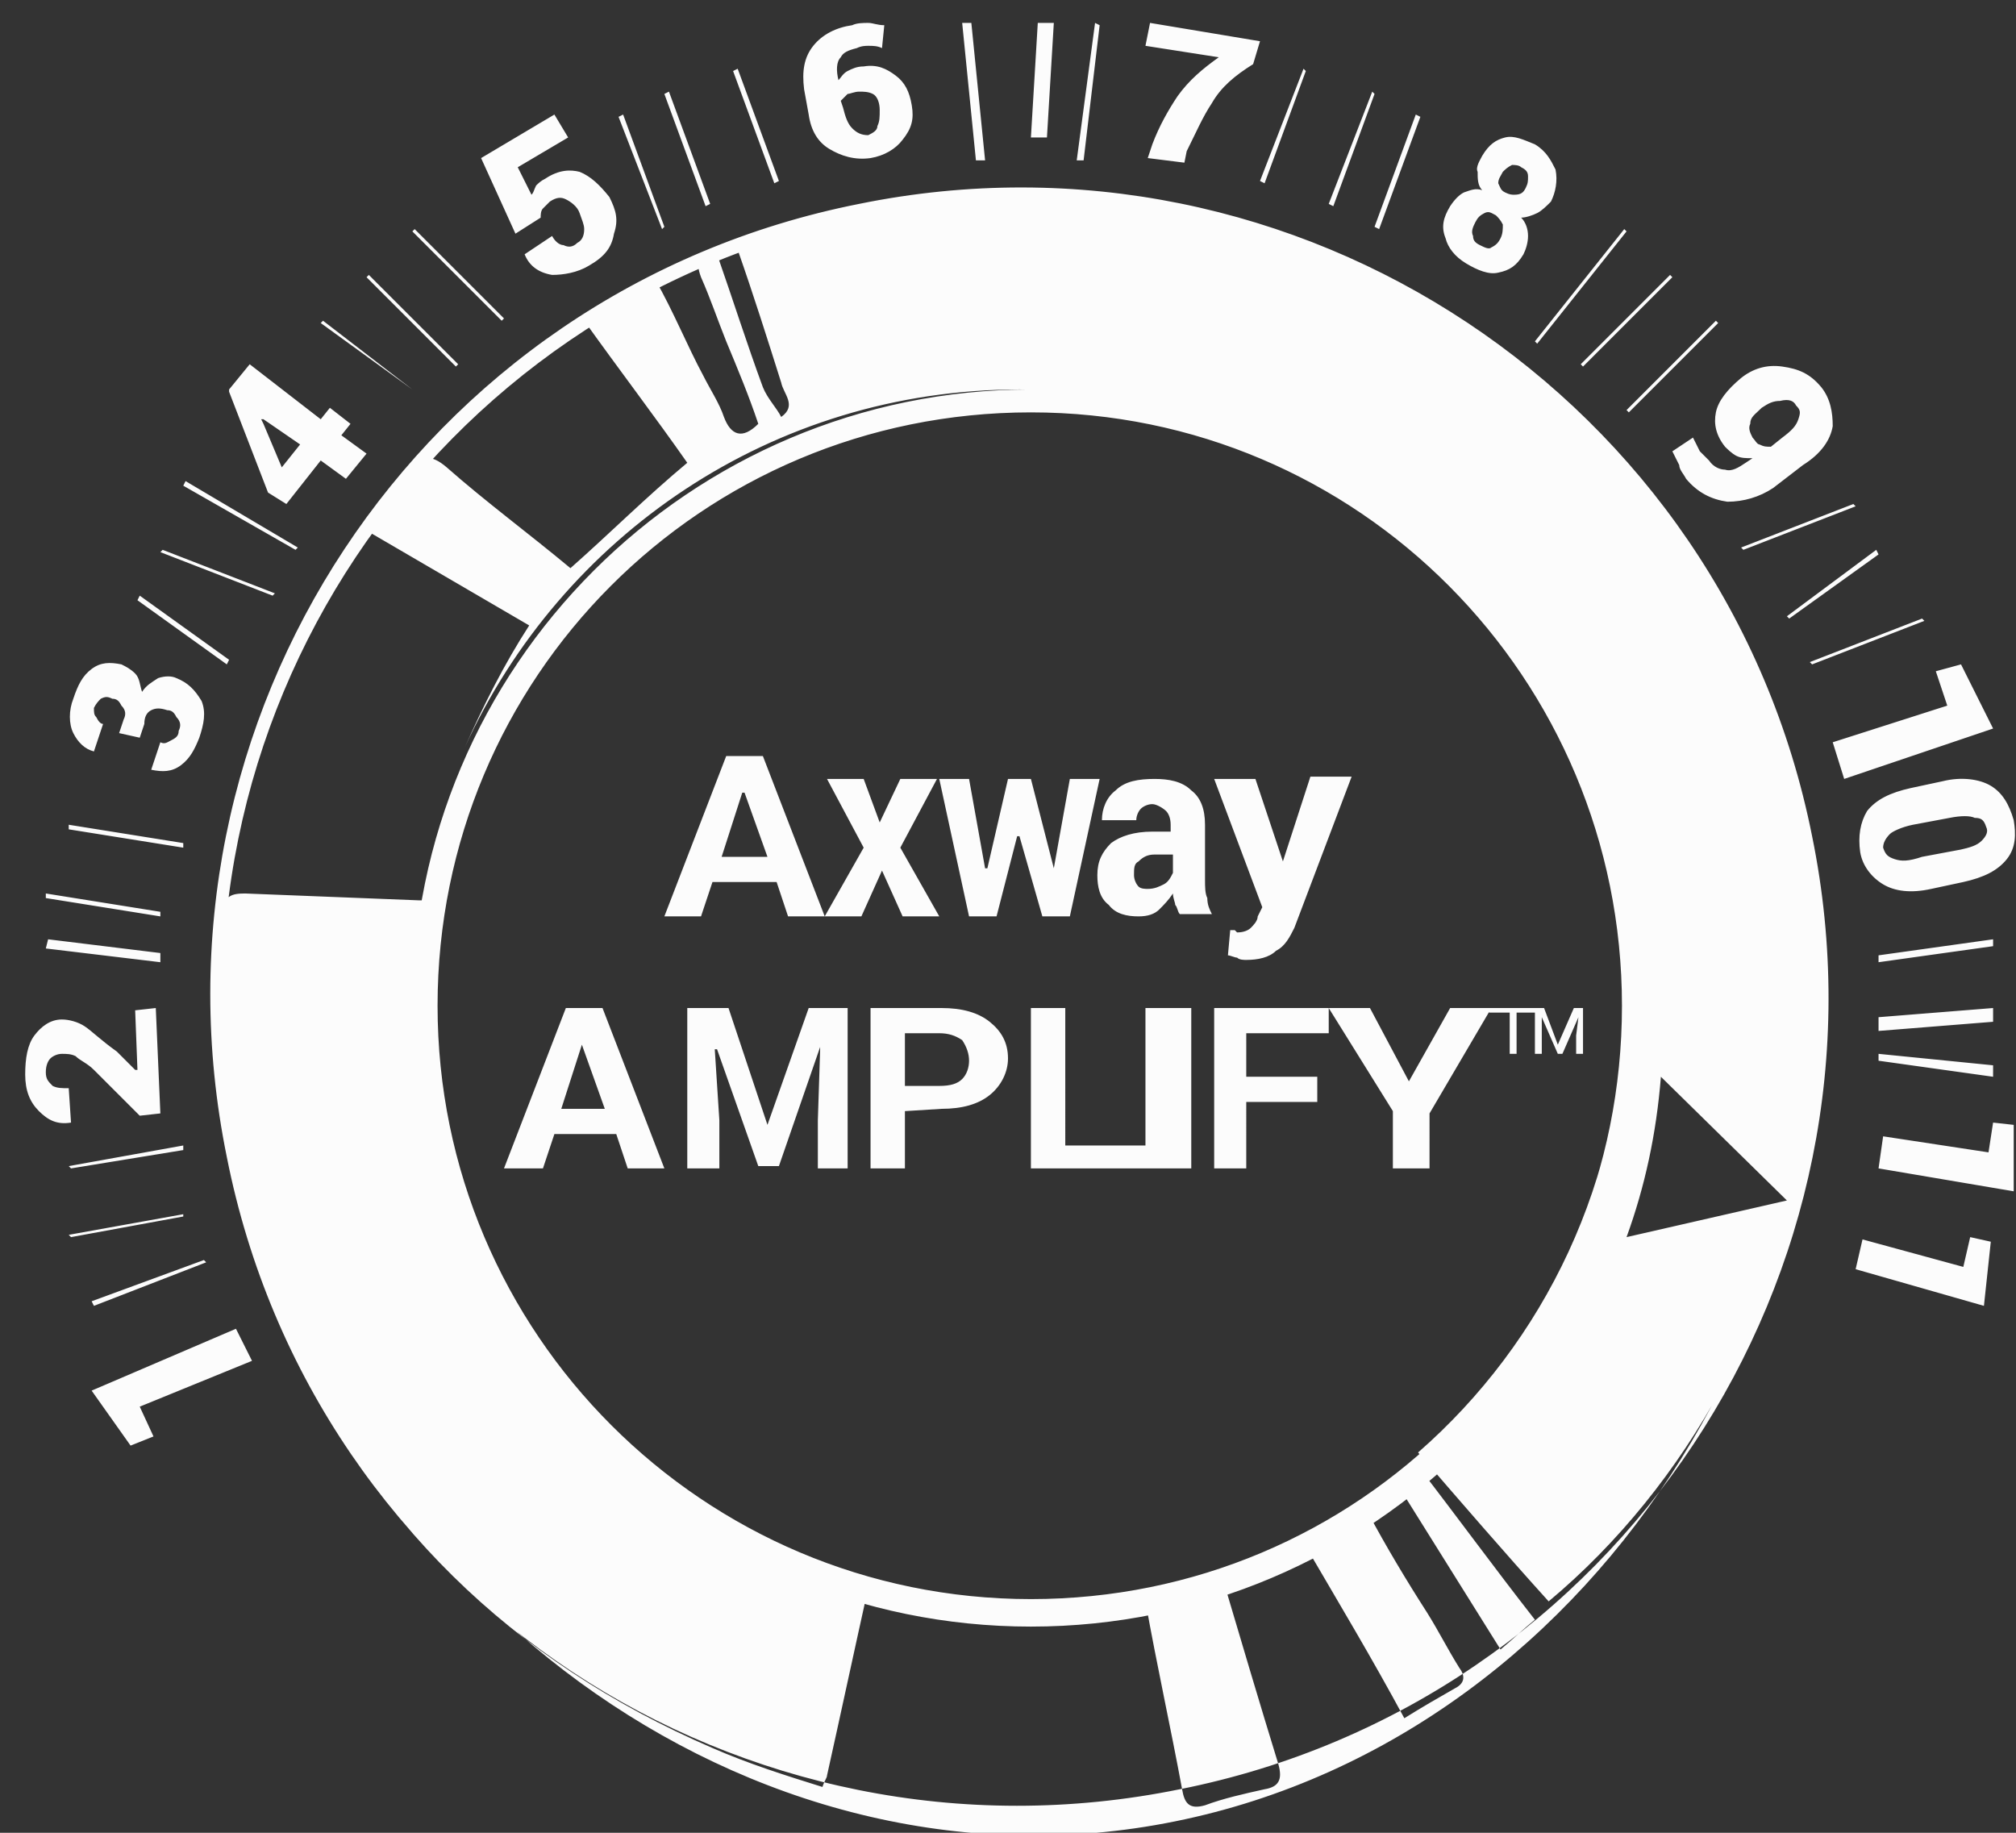 <?xml version="1.0" encoding="utf-8"?>
<!-- Generator: Adobe Illustrator 23.0.6, SVG Export Plug-In . SVG Version: 6.00 Build 0)  -->
<svg version="1.1" id="Layer_1" xmlns="http://www.w3.org/2000/svg" xmlns:xlink="http://www.w3.org/1999/xlink" x="0px" y="0px"
	 viewBox="0 0 88 80" style="enable-background:new 0 0 88 80;" xml:space="preserve">
<rect x="0" y="0" width="88" height="80" fill="#333333" stroke="none"/>
<style type="text/css">
	.st0{fill:#FCFCFC;}
</style>
<path class="st0" d="M62.3,70.4L62.3,70.4c-0.9-1.4-1.8-2.9-2.6-4.4c-0.9,0.5-1.8,1.1-2.7,1.5c1.4,2.4,2.9,4.9,4.3,7.5
	c0.8-0.5,1.5-0.9,2.2-1.3c0.4-0.2,0.5-0.5,0.2-0.9C63.2,72,62.8,71.2,62.3,70.4z M18.4,44L18.4,44c0-1.6,0.1-3.2,0.4-4.7
	c-0.1,0-0.3,0-0.5,0c-2.5-0.1-5-0.2-7.6-0.3c-0.6,0-0.9,0.1-1,0.8c-0.7,6.1,0,12.1,2.5,17.9c3.8,8.6,10.1,14.8,18.9,18.6
	c1.6,0.7,3.2,1.2,4.8,1.7c0.1-0.3,0.2-0.4,0.2-0.5c0.6-2.7,1.2-5.5,1.8-8.2C26.7,66.1,18.4,55.9,18.4,44z M53.4,69L53.4,69
	c-1.1,0.4-2.2,0.7-3.4,0.9c0.5,2.8,1.1,5.5,1.6,8.2c0.1,0.6,0.3,0.9,1,0.7c0.8-0.3,1.7-0.5,2.6-0.7c0.6-0.1,0.8-0.4,0.6-1.1
	C55,74.4,54.2,71.7,53.4,69z M61,64.8L61,64.8c1.5,2.4,3,4.8,4.5,7.2c0.6-0.5,1-0.9,1.5-1.3c-1.8-2.3-3.4-4.5-5.1-6.7
	C61.6,64.3,61.3,64.5,61,64.8z M45,69.8L45,69.8c-14.3,0-25.9-11.6-25.9-25.9C19.1,29.6,30.6,18,45,18c14.3,0,25.8,11.6,25.8,25.9
	C70.8,58.3,59.3,69.8,45,69.8L45,69.8z M45,17L45,17c-14.9,0-27,12.1-27,27s12.1,27,27,27s27-12.1,27-27S59.9,17,45,17z M10.3,58
	L10.3,58l0.7,1.4l-4.9,2l0.6,1.3l-1,0.4L4,60.7L10.3,58z M8.9,55L8.9,55L9,55.1L4.1,57L4,56.8L8.9,55z M8,53L8,53v0.1L3.1,54L3,53.9
	L8,53z M8,50L8,50v0.2L3.1,51L3,50.9L8,50z M6.8,44L6.8,44L7,48.6l-0.9,0.1l-2-2c-0.3-0.3-0.6-0.4-0.8-0.6C3.1,46,2.9,46,2.7,46
	s-0.4,0.1-0.5,0.2S2,46.5,2,46.8c0,0.3,0.1,0.4,0.3,0.6c0.2,0.1,0.4,0.1,0.7,0.1L3.1,49l0,0c-0.6,0.1-1-0.1-1.4-0.5
	s-0.6-0.9-0.6-1.6s0.1-1.3,0.4-1.7c0.3-0.4,0.7-0.7,1.2-0.7c0.3,0,0.7,0.1,1,0.3C4,45,4.4,45.4,5.1,45.9l0.8,0.8H6l-0.1-2.6L6.8,44z
	 M7,41.6L7,41.6V42l-5-0.6L2.1,41L7,41.6z M7,39.8L7,39.8V40l-5-0.8V39L7,39.8z M8,36.8L8,36.8V37l-5-0.8V36L8,36.8z M5.2,32L5.2,32
	l0.2-0.6c0.1-0.2,0.1-0.4-0.1-0.6c-0.1-0.2-0.2-0.3-0.4-0.3c-0.2-0.1-0.3-0.1-0.5,0c-0.1,0.1-0.2,0.2-0.3,0.4c0,0.2,0,0.3,0.1,0.4
	c0.1,0.2,0.2,0.3,0.3,0.3l-0.4,1.2l0,0c-0.4-0.1-0.7-0.4-0.9-0.8c-0.2-0.4-0.2-1,0-1.5c0.2-0.6,0.4-1,0.8-1.3s0.8-0.3,1.3-0.2
	c0.2,0.1,0.4,0.2,0.6,0.4s0.2,0.5,0.3,0.8c0.2-0.3,0.4-0.4,0.7-0.6c0.3-0.1,0.6-0.1,0.8,0c0.5,0.2,0.8,0.5,1.1,1
	c0.2,0.5,0.1,1-0.1,1.6c-0.2,0.5-0.4,0.9-0.8,1.2s-0.8,0.3-1.3,0.2l0,0L7,32.4c0.2,0.1,0.3,0,0.5-0.1s0.3-0.2,0.3-0.4
	c0.1-0.2,0.1-0.4-0.1-0.6C7.6,31.1,7.5,31,7.3,31c-0.3-0.1-0.5-0.1-0.7,0s-0.3,0.3-0.3,0.6l-0.2,0.6L5.2,32z M10,28.8L10,28.8
	L9.9,29L6,26.2L6.1,26L10,28.8z M12,25.9L12,25.9L11.9,26L7,24.1L7.1,24L12,25.9z M13,23.9L13,23.9L12.9,24L8,21.2L8.1,21L13,23.9z
	 M12.3,20.4L12.3,20.4l0.8-1l-1.6-1.1h-0.1l0.1,0.2L12.3,20.4L12.3,20.4z M14,18.3L14,18.3l0.4-0.5l0.9,0.7L14.9,19l1.1,0.8
	l-0.9,1.1L14,20.1L12.5,22l-0.8-0.5L10,17.1V17l0.9-1.1L14,18.3z M18,17L18,17L18,17l-4-2.9l0.1-0.1L18,17z M20,15.9L20,15.9
	L19.9,16L16,12.1l0.1-0.1L20,15.9z M22,13.9L22,13.9L21.9,14L18,10.1l0.1-0.1L22,13.9z M22.5,10.2L22.5,10.2L21,6.9L24.2,5l0.6,1
	l-2.2,1.3l0.6,1.2c0.1-0.1,0.1-0.2,0.2-0.4c0.1-0.1,0.2-0.2,0.4-0.3c0.6-0.4,1.1-0.4,1.5-0.3c0.5,0.2,0.9,0.6,1.3,1.1
	c0.3,0.6,0.4,1,0.2,1.6c-0.1,0.6-0.4,1-1.1,1.4c-0.5,0.3-1.1,0.4-1.6,0.4c-0.6-0.1-1-0.4-1.2-0.9l0,0l1.2-0.8
	c0.1,0.2,0.3,0.4,0.5,0.4c0.2,0.1,0.4,0.1,0.6-0.1c0.2-0.1,0.3-0.3,0.3-0.6c0-0.2-0.1-0.4-0.2-0.7s-0.4-0.5-0.6-0.6S24.3,8.6,24,8.8
	c-0.1,0.1-0.2,0.2-0.3,0.3s-0.1,0.3-0.1,0.4L22.5,10.2z M29,9.9L29,9.9L28.9,10L27,5.1L27.2,5L29,9.9z M31,8.9L31,8.9L30.8,9L29,4.1
	L29.2,4L31,8.9z M34,7.9L34,7.9L33.8,8L32,3.1L32.2,3L34,7.9z M37.5,4L37.5,4c-0.2,0-0.4,0.1-0.5,0.1c-0.1,0.1-0.2,0.2-0.3,0.3
	l0.1,0.3c0.1,0.4,0.2,0.7,0.4,0.9c0.2,0.2,0.4,0.3,0.7,0.3c0.2-0.1,0.4-0.2,0.4-0.4c0.1-0.2,0.1-0.4,0.1-0.7s-0.1-0.6-0.3-0.7
	C37.9,4,37.7,4,37.5,4L37.5,4z M37.2,1.1L37.2,1.1C37.4,1,37.7,1,37.9,1s0.4,0.1,0.7,0.1l-0.1,1C38.3,2,38.1,2,37.9,2
	c-0.1,0-0.3,0-0.5,0.1c-0.4,0.1-0.6,0.2-0.7,0.4c-0.2,0.2-0.2,0.6-0.1,1l0,0c0.1-0.1,0.2-0.3,0.4-0.4c0.2-0.1,0.4-0.2,0.7-0.2
	c0.6-0.1,1,0.1,1.4,0.4c0.4,0.3,0.6,0.7,0.7,1.3s0,1-0.4,1.5c-0.3,0.4-0.8,0.7-1.4,0.8c-0.7,0.1-1.3-0.1-1.8-0.4
	c-0.5-0.3-0.8-0.8-0.9-1.5l-0.2-1.1c-0.1-0.8,0-1.4,0.4-1.9C35.9,1.5,36.5,1.2,37.2,1.1z M43,7L43,7h-0.4L42,1h0.4L43,7z M45.7,6
	L45.7,6H45l0.3-5H46L45.7,6z M47.3,7L47.3,7H47l0.8-6L48,1.1L47.3,7z M54.7,2.8L54.7,2.8c-0.8,0.5-1.4,1-1.8,1.7
	c-0.4,0.6-0.7,1.3-1.1,2.1l-0.1,0.5l-1.6-0.2l0.2-0.6c0.3-0.8,0.7-1.5,1.1-2.1c0.5-0.7,1.1-1.2,1.8-1.7L50,2l0.2-1L55,1.8L54.7,2.8z
	 M55.2,8L55.2,8L55,7.9L56.9,3L57,3.1L55.2,8z M58.2,9L58.2,9L58,8.9L59.9,4L60,4.1L58.2,9z M60.2,10L60.2,10L60,9.9L61.8,5L62,5.1
	L60.2,10z M66.6,8.2L66.6,8.2c0.1-0.2,0.1-0.3,0.1-0.5s-0.1-0.3-0.3-0.4c-0.1-0.1-0.3-0.1-0.4-0.1c-0.2,0.1-0.3,0.2-0.4,0.3
	c-0.1,0.2-0.2,0.3-0.2,0.5c0.1,0.2,0.1,0.3,0.3,0.4c0.2,0.1,0.3,0.1,0.4,0.1C66.4,8.5,66.5,8.4,66.6,8.2L66.6,8.2z M65.5,10.4
	L65.5,10.4c0.1-0.2,0.1-0.4,0.1-0.6c-0.1-0.2-0.2-0.3-0.3-0.4c-0.2-0.1-0.3-0.2-0.5-0.1c-0.2,0.1-0.3,0.2-0.4,0.4s-0.2,0.4-0.1,0.6
	c0,0.2,0.1,0.3,0.3,0.4c0.2,0.1,0.4,0.2,0.5,0.1C65.3,10.7,65.4,10.6,65.5,10.4L65.5,10.4z M67.7,8.8L67.7,8.8
	c-0.2,0.2-0.4,0.4-0.6,0.5c-0.2,0.1-0.5,0.2-0.7,0.2c0.2,0.2,0.3,0.5,0.3,0.8s-0.1,0.6-0.2,0.8c-0.3,0.5-0.6,0.7-1.1,0.8
	C65,12,64.5,11.8,64,11.5c-0.5-0.3-0.8-0.7-0.9-1.1C62.9,9.9,63,9.5,63.3,9c0.2-0.3,0.4-0.5,0.6-0.6c0.3-0.1,0.5-0.2,0.8-0.1
	c-0.2-0.2-0.2-0.5-0.2-0.8c-0.1-0.2,0.1-0.5,0.2-0.7c0.3-0.5,0.6-0.7,1-0.8s0.8,0.1,1.3,0.3c0.5,0.3,0.7,0.7,0.9,1.1
	C68,7.9,67.9,8.4,67.7,8.8z M67.1,15L67.1,15L67,14.9l3.9-4.9l0.1,0.1L67.1,15z M69.1,16L69.1,16L69,15.9l3.9-3.9l0.1,0.1L69.1,16z
	 M71.1,18L71.1,18L71,17.9l3.9-3.9l0.1,0.1L71.1,18z M76.5,19.1L76.5,19.1c0.1,0.1,0.2,0.3,0.3,0.3c0.2,0.1,0.3,0.1,0.5,0.1l0.5-0.4
	c0.4-0.3,0.6-0.5,0.7-0.8c0.1-0.3,0.1-0.4-0.1-0.6c-0.1-0.2-0.3-0.3-0.7-0.2c-0.3,0-0.5,0.1-0.8,0.3c-0.3,0.3-0.5,0.4-0.5,0.7
	C76.3,18.7,76.4,18.9,76.5,19.1L76.5,19.1z M74.6,20.1L74.6,20.1c0.2,0.3,0.5,0.4,0.7,0.4c0.3,0.1,0.6-0.1,0.9-0.3l0.3-0.2
	c-0.3,0-0.5,0-0.7-0.1s-0.4-0.3-0.5-0.4c-0.4-0.5-0.5-1-0.4-1.5s0.5-1,1.1-1.5c0.5-0.4,1.1-0.6,1.8-0.5s1.2,0.3,1.7,0.9
	c0.4,0.5,0.5,1.1,0.5,1.7c-0.1,0.6-0.5,1.2-1.3,1.7l-1.3,1c-0.6,0.4-1.3,0.6-2,0.6c-0.7-0.1-1.3-0.4-1.8-1c-0.1-0.2-0.3-0.4-0.3-0.6
	c-0.1-0.2-0.2-0.4-0.3-0.6l0.9-0.6c0.1,0.2,0.2,0.4,0.3,0.6C74.3,19.8,74.5,20,74.6,20.1z M76.1,24L76.1,24L76,23.9l4.9-1.9l0.1,0.1
	L76.1,24z M78.1,27L78.1,27L78,26.9l3.9-2.9l0.1,0.2L78.1,27z M79.1,29L79.1,29L79,28.9l4.9-1.9l0.1,0.1L79.1,29z M80.5,34L80.5,34
	L80,32.4l5-1.6l-0.5-1.5l1.1-0.3l1.4,2.8L80.5,34z M85.5,37.1L85.5,37.1c0.5-0.1,0.8-0.2,1-0.4s0.3-0.4,0.2-0.6
	c-0.1-0.3-0.2-0.4-0.5-0.4c-0.2-0.1-0.6-0.1-1.1,0L83.5,36c-0.5,0.1-0.9,0.3-1,0.4c-0.2,0.2-0.3,0.4-0.3,0.6
	c0.1,0.3,0.2,0.4,0.5,0.5s0.6,0.1,1.2-0.1L85.5,37.1L85.5,37.1z M84.3,38.8L84.3,38.8c-0.9,0.2-1.6,0.1-2.1-0.2s-0.9-0.8-1-1.4
	c-0.1-0.7,0-1.3,0.3-1.8c0.4-0.5,1-0.8,1.9-1l1.4-0.3c0.8-0.2,1.6-0.1,2.1,0.2s0.8,0.8,1,1.5c0.1,0.6,0.1,1.2-0.3,1.7
	c-0.4,0.5-1,0.8-1.9,1L84.3,38.8z M82,42L82,42v-0.3l5-0.7v0.3L82,42z M82,45L82,45v-0.6l5-0.4v0.6L82,45z M82,46.3L82,46.3V46
	l5,0.5V47L82,46.3z M82,51L82,51l0.2-1.4l4.6,0.7L87,49l0.9,0.1V52L82,51z M81,55.4L81,55.4l0.3-1.3l4.4,1.2L86,54l0.9,0.2L86.6,57
	L81,55.4z M24.5,48.4L24.5,48.4h1.9l-1-2.8l0,0L24.5,48.4L24.5,48.4z M26.9,49.5L26.9,49.5h-2.7L23.7,51H22l2.7-7h1.6l2.7,7h-1.6
	L26.9,49.5z M31.8,44L31.8,44l1.7,5.1l0,0l1.8-5.1H37v7h-1.3v-2.1l0.1-3.1v-0.1L34,50.9h-0.9l-1.8-5.1h-0.1l0.2,3.1V51H30v-7H31.8z
	 M39.5,47.4L39.5,47.4H41c0.5,0,0.8-0.1,1-0.3c0.2-0.2,0.3-0.5,0.3-0.8s-0.1-0.6-0.3-0.9c-0.3-0.2-0.6-0.3-1-0.3h-1.5V47.4
	L39.5,47.4z M39.5,48.5L39.5,48.5V51H38v-7h3.1c0.9,0,1.6,0.2,2.1,0.6s0.8,0.9,0.8,1.6c0,0.6-0.3,1.2-0.8,1.6s-1.2,0.6-2.1,0.6
	L39.5,48.5L39.5,48.5z M46.5,50L46.5,50H50v1h-5v-7h1.5V50z M50,44L50,44h2v7h-2V44z M57.5,48.1L57.5,48.1h-3.1V51H53v-7h5v1.1h-3.6
	V47h3.1V48.1z M61.5,47.2L61.5,47.2L61.5,47.2l1.8-3.2h1.8l-2.7,4.6V51h-1.6v-2.5L58,44h1.8L61.5,47.2z M67,44.2L67,44.2h-0.8V46
	h-0.3v-1.8H65V44h2V44.2z M67.4,44L67.4,44l0.6,1.6l0,0l0.7-1.6h0.4v2h-0.3v-0.8l0.1-0.8l0,0L68.2,46H68l-0.7-1.6l0,0v0.8V46H67v-2
	H67.4z M31.5,37.4L31.5,37.4h2l-1-2.8h-0.1L31.5,37.4L31.5,37.4z M33.9,38.5L33.9,38.5h-2.8L30.6,40H29l2.7-7h1.6l2.7,7h-1.6
	L33.9,38.5z M38.4,35.9L38.4,35.9L38.4,35.9l0.9-1.9h1.6l-1.6,3l1.7,3h-1.6l-0.9-2l-0.9,2H36l1.7-3l-1.6-3h1.6L38.4,35.9z M46,37.9
	L46,37.9L46,37.9l0.7-3.9H48l-1.3,6h-1.2l-1-3.5h-0.1L43.5,40h-1.2L41,34h1.3l0.7,3.9h0.1L44,34h1L46,37.9z M50.1,38.8L50.1,38.8
	c0.3,0,0.5-0.1,0.7-0.2c0.2-0.1,0.3-0.3,0.4-0.5v-0.8h-0.8c-0.3,0-0.5,0.1-0.7,0.3c-0.2,0.1-0.2,0.3-0.2,0.6c0,0.2,0.1,0.4,0.2,0.5
	C49.8,38.8,50,38.8,50.1,38.8L50.1,38.8z M51.5,39.9L51.5,39.9c-0.1-0.1-0.1-0.3-0.2-0.4c0-0.1-0.1-0.3-0.1-0.5
	c-0.2,0.3-0.4,0.5-0.6,0.7S50.1,40,49.7,40c-0.5,0-1-0.1-1.3-0.5c-0.4-0.3-0.5-0.8-0.5-1.3c0-0.6,0.2-1,0.6-1.4
	c0.4-0.3,1-0.5,1.8-0.5h0.8V36c0-0.3-0.1-0.5-0.2-0.6s-0.4-0.3-0.6-0.3s-0.4,0.1-0.5,0.2c-0.1,0.1-0.2,0.3-0.2,0.5h-1.5l0,0
	c0-0.5,0.2-1,0.6-1.3c0.4-0.4,1-0.5,1.7-0.5c0.6,0,1.2,0.1,1.6,0.5c0.4,0.3,0.6,0.8,0.6,1.5v2.4c0,0.3,0,0.6,0.1,0.8
	c0,0.3,0.1,0.5,0.2,0.7L51.5,39.9L51.5,39.9z M55.9,37.3L55.9,37.3l0.1,0.3l0,0l1.2-3.7H59l-2.5,6.6c-0.2,0.4-0.4,0.8-0.8,1
	c-0.3,0.3-0.8,0.4-1.3,0.4c-0.1,0-0.3,0-0.4-0.1c-0.1,0-0.3-0.1-0.4-0.1l0.1-1.1c0.1,0,0.1,0,0.2,0c0.1,0.1,0.1,0.1,0.1,0.1
	c0.3,0,0.5-0.1,0.6-0.2s0.3-0.3,0.3-0.5l0.2-0.4L53,34h1.8L55.9,37.3z M79.1,36.5C75.3,17.4,56.6,5,37.5,8.9
	C18.3,12.7,6,31.4,9.9,50.5C13.7,69.7,32.4,82,51.5,78.1C70.6,74.3,83,55.6,79.1,36.5z M51.3,79.5c-18.7,3.8-37-10.3-40.9-29.1
	C6.6,31.6,18.8,13.3,37.6,9.5c18.8-3.8,37.1,8.4,40.9,27.2C82.3,55.4,70.1,75.7,51.3,79.5z M73.3,23.9C62.5,8.1,43.6,6,32.2,10.9
	c0.7,2,1.3,3.9,1.9,5.8c0.1,0.5,0.7,1,0,1.5c-0.2-0.4-0.6-0.8-0.8-1.3c-0.7-1.9-1.3-3.8-2-5.8c-0.7,0.1-1,0.2-0.7,1
	c0.4,0.9,0.7,1.8,1.1,2.8c0.5,1.2,1,2.4,1.4,3.6c-0.7,0.7-1.2,0.5-1.5-0.3c-0.2-0.6-0.6-1.2-0.9-1.8c-0.7-1.3-1.3-2.8-2.1-4.2
	c-1,0.6-2,1.2-3.1,1.8c1.5,2.1,3.1,4.2,4.5,6.2c-1.8,1.5-3.4,3.1-5.1,4.6c-1.8-1.5-3.7-2.9-5.4-4.4c-0.7-0.6-1.1-0.5-1.5,0.1
	c-0.7,0.9-1.3,1.7-2.1,2.6c2.4,1.4,4.8,2.8,7.2,4.2c-1.1,1.7-2,3.5-2.8,5.3C24.5,23.4,33.7,17,44.5,17c14.6,0,26.4,11.9,26.4,26.5
	c0,8-3.5,15.1-9,19.9c1.9,2.2,3.8,4.4,5.7,6.5C79.8,59.7,84,39.5,73.3,23.9z M72.5,47l5.5,5.4L71,54C71.8,51.8,72.3,49.5,72.5,47z"
	/>
</svg>
